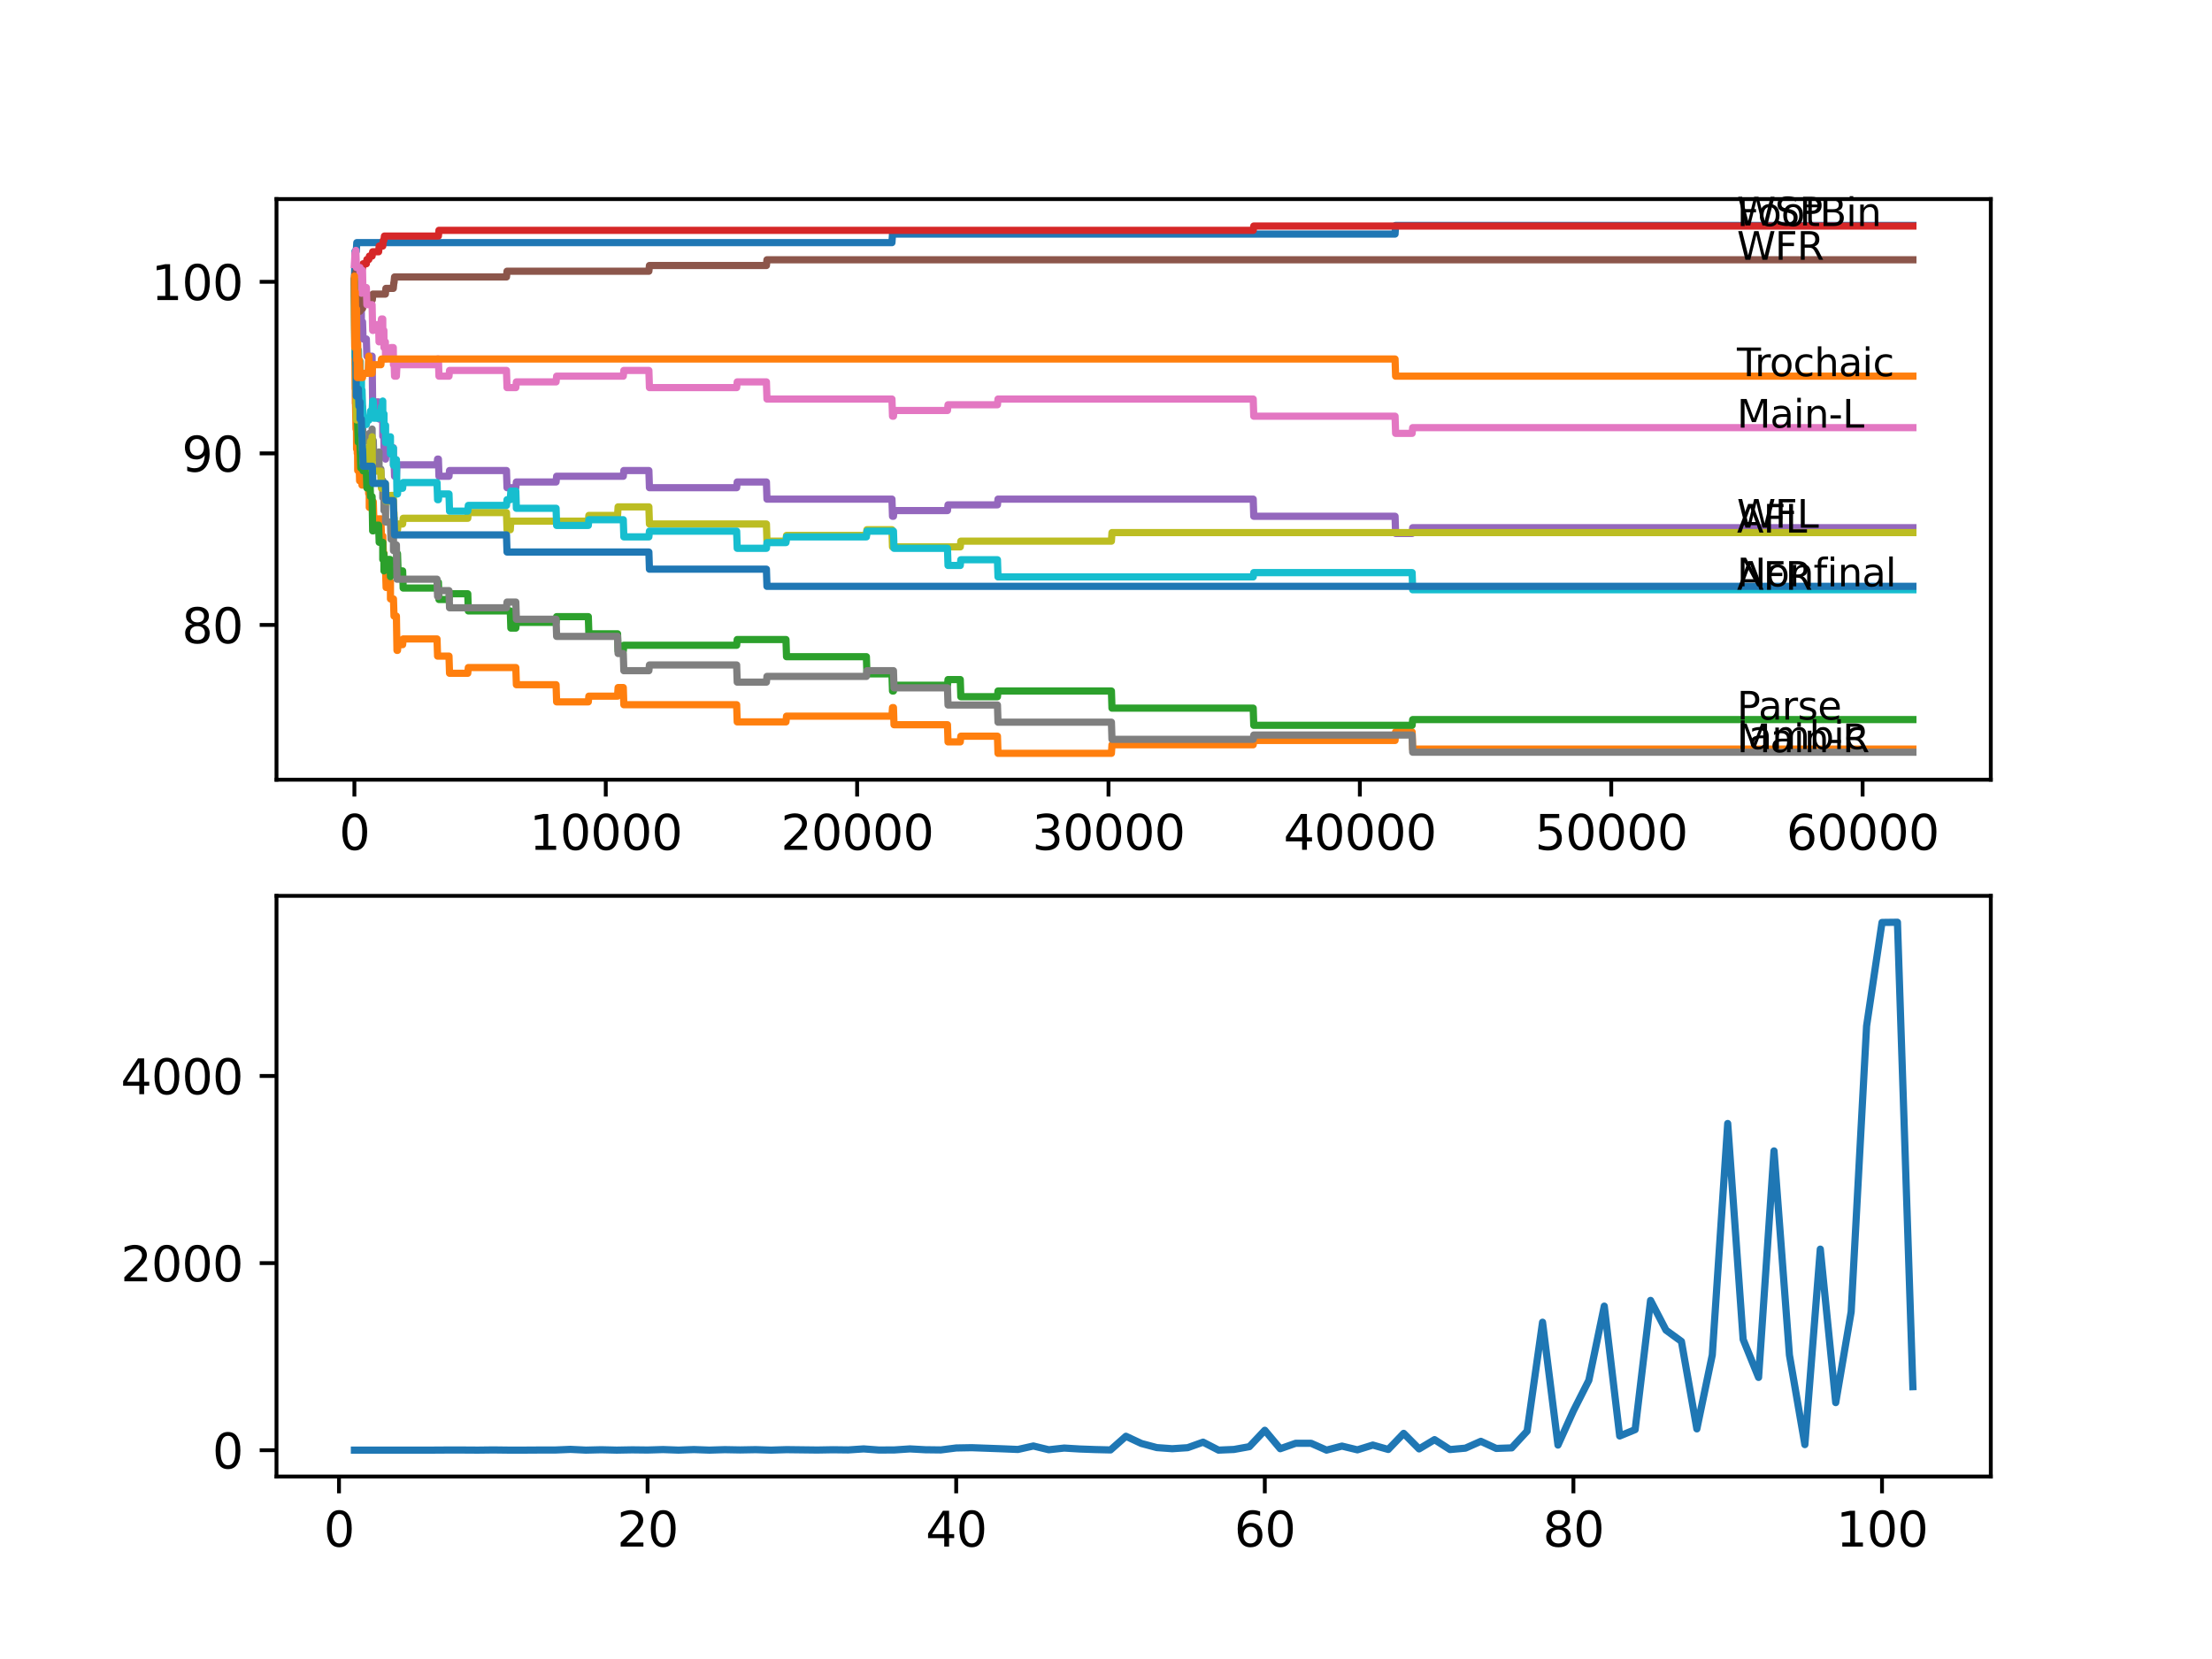 <?xml version="1.0" encoding="utf-8" standalone="no"?>
<!DOCTYPE svg PUBLIC "-//W3C//DTD SVG 1.1//EN"
  "http://www.w3.org/Graphics/SVG/1.1/DTD/svg11.dtd">
<svg xmlns:xlink="http://www.w3.org/1999/xlink" width="460.8pt" height="345.6pt" viewBox="0 0 460.8 345.6" xmlns="http://www.w3.org/2000/svg" version="1.1">
 <defs>
  <style type="text/css">*{stroke-linejoin: round; stroke-linecap: butt}</style>
 </defs>
 <g id="figure_1">
  <g id="patch_1">
   <path d="M 0 345.6 
L 460.8 345.6 
L 460.8 0 
L 0 0 
z
" style="fill: #ffffff"/>
  </g>
  <g id="axes_1">
   <g id="patch_2">
    <path d="M 57.6 162.432 
L 414.72 162.432 
L 414.72 41.472 
L 57.6 41.472 
z
" style="fill: #ffffff"/>
   </g>
   <g id="matplotlib.axis_1">
    <g id="xtick_1">
     <g id="line2d_1">
      <defs>
       <path id="md126dba560" d="M 0 0 
L 0 3.5 
" style="stroke: #000000; stroke-width: 0.8"/>
      </defs>
      <g>
       <use xlink:href="#md126dba560" x="73.827" y="162.432" style="stroke: #000000; stroke-width: 0.8"/>
      </g>
     </g>
     <g id="text_1">
      <!-- 0 -->
      <g transform="translate(70.646 177.03)scale(0.1 -0.1)">
       <defs>
        <path id="DejaVuSans-30" d="M 2034 4250 
Q 1547 4250 1301 3770 
Q 1056 3291 1056 2328 
Q 1056 1369 1301 889 
Q 1547 409 2034 409 
Q 2525 409 2770 889 
Q 3016 1369 3016 2328 
Q 3016 3291 2770 3770 
Q 2525 4250 2034 4250 
z
M 2034 4750 
Q 2819 4750 3233 4129 
Q 3647 3509 3647 2328 
Q 3647 1150 3233 529 
Q 2819 -91 2034 -91 
Q 1250 -91 836 529 
Q 422 1150 422 2328 
Q 422 3509 836 4129 
Q 1250 4750 2034 4750 
z
" transform="scale(0.016)"/>
       </defs>
       <use xlink:href="#DejaVuSans-30"/>
      </g>
     </g>
    </g>
    <g id="xtick_2">
     <g id="line2d_2">
      <g>
       <use xlink:href="#md126dba560" x="126.192" y="162.432" style="stroke: #000000; stroke-width: 0.8"/>
      </g>
     </g>
     <g id="text_2">
      <!-- 10000 -->
      <g transform="translate(110.286 177.03)scale(0.1 -0.1)">
       <defs>
        <path id="DejaVuSans-31" d="M 794 531 
L 1825 531 
L 1825 4091 
L 703 3866 
L 703 4441 
L 1819 4666 
L 2450 4666 
L 2450 531 
L 3481 531 
L 3481 0 
L 794 0 
L 794 531 
z
" transform="scale(0.016)"/>
       </defs>
       <use xlink:href="#DejaVuSans-31"/>
       <use xlink:href="#DejaVuSans-30" x="63.623"/>
       <use xlink:href="#DejaVuSans-30" x="127.246"/>
       <use xlink:href="#DejaVuSans-30" x="190.869"/>
       <use xlink:href="#DejaVuSans-30" x="254.492"/>
      </g>
     </g>
    </g>
    <g id="xtick_3">
     <g id="line2d_3">
      <g>
       <use xlink:href="#md126dba560" x="178.556" y="162.432" style="stroke: #000000; stroke-width: 0.8"/>
      </g>
     </g>
     <g id="text_3">
      <!-- 20000 -->
      <g transform="translate(162.65 177.03)scale(0.1 -0.1)">
       <defs>
        <path id="DejaVuSans-32" d="M 1228 531 
L 3431 531 
L 3431 0 
L 469 0 
L 469 531 
Q 828 903 1448 1529 
Q 2069 2156 2228 2338 
Q 2531 2678 2651 2914 
Q 2772 3150 2772 3378 
Q 2772 3750 2511 3984 
Q 2250 4219 1831 4219 
Q 1534 4219 1204 4116 
Q 875 4013 500 3803 
L 500 4441 
Q 881 4594 1212 4672 
Q 1544 4750 1819 4750 
Q 2544 4750 2975 4387 
Q 3406 4025 3406 3419 
Q 3406 3131 3298 2873 
Q 3191 2616 2906 2266 
Q 2828 2175 2409 1742 
Q 1991 1309 1228 531 
z
" transform="scale(0.016)"/>
       </defs>
       <use xlink:href="#DejaVuSans-32"/>
       <use xlink:href="#DejaVuSans-30" x="63.623"/>
       <use xlink:href="#DejaVuSans-30" x="127.246"/>
       <use xlink:href="#DejaVuSans-30" x="190.869"/>
       <use xlink:href="#DejaVuSans-30" x="254.492"/>
      </g>
     </g>
    </g>
    <g id="xtick_4">
     <g id="line2d_4">
      <g>
       <use xlink:href="#md126dba560" x="230.921" y="162.432" style="stroke: #000000; stroke-width: 0.8"/>
      </g>
     </g>
     <g id="text_4">
      <!-- 30000 -->
      <g transform="translate(215.015 177.03)scale(0.1 -0.1)">
       <defs>
        <path id="DejaVuSans-33" d="M 2597 2516 
Q 3050 2419 3304 2112 
Q 3559 1806 3559 1356 
Q 3559 666 3084 287 
Q 2609 -91 1734 -91 
Q 1441 -91 1130 -33 
Q 819 25 488 141 
L 488 750 
Q 750 597 1062 519 
Q 1375 441 1716 441 
Q 2309 441 2620 675 
Q 2931 909 2931 1356 
Q 2931 1769 2642 2001 
Q 2353 2234 1838 2234 
L 1294 2234 
L 1294 2753 
L 1863 2753 
Q 2328 2753 2575 2939 
Q 2822 3125 2822 3475 
Q 2822 3834 2567 4026 
Q 2313 4219 1838 4219 
Q 1578 4219 1281 4162 
Q 984 4106 628 3988 
L 628 4550 
Q 988 4650 1302 4700 
Q 1616 4750 1894 4750 
Q 2613 4750 3031 4423 
Q 3450 4097 3450 3541 
Q 3450 3153 3228 2886 
Q 3006 2619 2597 2516 
z
" transform="scale(0.016)"/>
       </defs>
       <use xlink:href="#DejaVuSans-33"/>
       <use xlink:href="#DejaVuSans-30" x="63.623"/>
       <use xlink:href="#DejaVuSans-30" x="127.246"/>
       <use xlink:href="#DejaVuSans-30" x="190.869"/>
       <use xlink:href="#DejaVuSans-30" x="254.492"/>
      </g>
     </g>
    </g>
    <g id="xtick_5">
     <g id="line2d_5">
      <g>
       <use xlink:href="#md126dba560" x="283.285" y="162.432" style="stroke: #000000; stroke-width: 0.8"/>
      </g>
     </g>
     <g id="text_5">
      <!-- 40000 -->
      <g transform="translate(267.379 177.03)scale(0.1 -0.1)">
       <defs>
        <path id="DejaVuSans-34" d="M 2419 4116 
L 825 1625 
L 2419 1625 
L 2419 4116 
z
M 2253 4666 
L 3047 4666 
L 3047 1625 
L 3713 1625 
L 3713 1100 
L 3047 1100 
L 3047 0 
L 2419 0 
L 2419 1100 
L 313 1100 
L 313 1709 
L 2253 4666 
z
" transform="scale(0.016)"/>
       </defs>
       <use xlink:href="#DejaVuSans-34"/>
       <use xlink:href="#DejaVuSans-30" x="63.623"/>
       <use xlink:href="#DejaVuSans-30" x="127.246"/>
       <use xlink:href="#DejaVuSans-30" x="190.869"/>
       <use xlink:href="#DejaVuSans-30" x="254.492"/>
      </g>
     </g>
    </g>
    <g id="xtick_6">
     <g id="line2d_6">
      <g>
       <use xlink:href="#md126dba560" x="335.65" y="162.432" style="stroke: #000000; stroke-width: 0.8"/>
      </g>
     </g>
     <g id="text_6">
      <!-- 50000 -->
      <g transform="translate(319.744 177.03)scale(0.1 -0.1)">
       <defs>
        <path id="DejaVuSans-35" d="M 691 4666 
L 3169 4666 
L 3169 4134 
L 1269 4134 
L 1269 2991 
Q 1406 3038 1543 3061 
Q 1681 3084 1819 3084 
Q 2600 3084 3056 2656 
Q 3513 2228 3513 1497 
Q 3513 744 3044 326 
Q 2575 -91 1722 -91 
Q 1428 -91 1123 -41 
Q 819 9 494 109 
L 494 744 
Q 775 591 1075 516 
Q 1375 441 1709 441 
Q 2250 441 2565 725 
Q 2881 1009 2881 1497 
Q 2881 1984 2565 2268 
Q 2250 2553 1709 2553 
Q 1456 2553 1204 2497 
Q 953 2441 691 2322 
L 691 4666 
z
" transform="scale(0.016)"/>
       </defs>
       <use xlink:href="#DejaVuSans-35"/>
       <use xlink:href="#DejaVuSans-30" x="63.623"/>
       <use xlink:href="#DejaVuSans-30" x="127.246"/>
       <use xlink:href="#DejaVuSans-30" x="190.869"/>
       <use xlink:href="#DejaVuSans-30" x="254.492"/>
      </g>
     </g>
    </g>
    <g id="xtick_7">
     <g id="line2d_7">
      <g>
       <use xlink:href="#md126dba560" x="388.014" y="162.432" style="stroke: #000000; stroke-width: 0.8"/>
      </g>
     </g>
     <g id="text_7">
      <!-- 60000 -->
      <g transform="translate(372.108 177.03)scale(0.1 -0.1)">
       <defs>
        <path id="DejaVuSans-36" d="M 2113 2584 
Q 1688 2584 1439 2293 
Q 1191 2003 1191 1497 
Q 1191 994 1439 701 
Q 1688 409 2113 409 
Q 2538 409 2786 701 
Q 3034 994 3034 1497 
Q 3034 2003 2786 2293 
Q 2538 2584 2113 2584 
z
M 3366 4563 
L 3366 3988 
Q 3128 4100 2886 4159 
Q 2644 4219 2406 4219 
Q 1781 4219 1451 3797 
Q 1122 3375 1075 2522 
Q 1259 2794 1537 2939 
Q 1816 3084 2150 3084 
Q 2853 3084 3261 2657 
Q 3669 2231 3669 1497 
Q 3669 778 3244 343 
Q 2819 -91 2113 -91 
Q 1303 -91 875 529 
Q 447 1150 447 2328 
Q 447 3434 972 4092 
Q 1497 4750 2381 4750 
Q 2619 4750 2861 4703 
Q 3103 4656 3366 4563 
z
" transform="scale(0.016)"/>
       </defs>
       <use xlink:href="#DejaVuSans-36"/>
       <use xlink:href="#DejaVuSans-30" x="63.623"/>
       <use xlink:href="#DejaVuSans-30" x="127.246"/>
       <use xlink:href="#DejaVuSans-30" x="190.869"/>
       <use xlink:href="#DejaVuSans-30" x="254.492"/>
      </g>
     </g>
    </g>
   </g>
   <g id="matplotlib.axis_2">
    <g id="ytick_1">
     <g id="line2d_8">
      <defs>
       <path id="m9c54721900" d="M 0 0 
L -3.5 0 
" style="stroke: #000000; stroke-width: 0.8"/>
      </defs>
      <g>
       <use xlink:href="#m9c54721900" x="57.6" y="130.188" style="stroke: #000000; stroke-width: 0.8"/>
      </g>
     </g>
     <g id="text_8">
      <!-- 80 -->
      <g transform="translate(37.875 133.987)scale(0.1 -0.1)">
       <defs>
        <path id="DejaVuSans-38" d="M 2034 2216 
Q 1584 2216 1326 1975 
Q 1069 1734 1069 1313 
Q 1069 891 1326 650 
Q 1584 409 2034 409 
Q 2484 409 2743 651 
Q 3003 894 3003 1313 
Q 3003 1734 2745 1975 
Q 2488 2216 2034 2216 
z
M 1403 2484 
Q 997 2584 770 2862 
Q 544 3141 544 3541 
Q 544 4100 942 4425 
Q 1341 4750 2034 4750 
Q 2731 4750 3128 4425 
Q 3525 4100 3525 3541 
Q 3525 3141 3298 2862 
Q 3072 2584 2669 2484 
Q 3125 2378 3379 2068 
Q 3634 1759 3634 1313 
Q 3634 634 3220 271 
Q 2806 -91 2034 -91 
Q 1263 -91 848 271 
Q 434 634 434 1313 
Q 434 1759 690 2068 
Q 947 2378 1403 2484 
z
M 1172 3481 
Q 1172 3119 1398 2916 
Q 1625 2713 2034 2713 
Q 2441 2713 2670 2916 
Q 2900 3119 2900 3481 
Q 2900 3844 2670 4047 
Q 2441 4250 2034 4250 
Q 1625 4250 1398 4047 
Q 1172 3844 1172 3481 
z
" transform="scale(0.016)"/>
       </defs>
       <use xlink:href="#DejaVuSans-38"/>
       <use xlink:href="#DejaVuSans-30" x="63.623"/>
      </g>
     </g>
    </g>
    <g id="ytick_2">
     <g id="line2d_9">
      <g>
       <use xlink:href="#m9c54721900" x="57.6" y="94.446" style="stroke: #000000; stroke-width: 0.8"/>
      </g>
     </g>
     <g id="text_9">
      <!-- 90 -->
      <g transform="translate(37.875 98.246)scale(0.1 -0.1)">
       <defs>
        <path id="DejaVuSans-39" d="M 703 97 
L 703 672 
Q 941 559 1184 500 
Q 1428 441 1663 441 
Q 2288 441 2617 861 
Q 2947 1281 2994 2138 
Q 2813 1869 2534 1725 
Q 2256 1581 1919 1581 
Q 1219 1581 811 2004 
Q 403 2428 403 3163 
Q 403 3881 828 4315 
Q 1253 4750 1959 4750 
Q 2769 4750 3195 4129 
Q 3622 3509 3622 2328 
Q 3622 1225 3098 567 
Q 2575 -91 1691 -91 
Q 1453 -91 1209 -44 
Q 966 3 703 97 
z
M 1959 2075 
Q 2384 2075 2632 2365 
Q 2881 2656 2881 3163 
Q 2881 3666 2632 3958 
Q 2384 4250 1959 4250 
Q 1534 4250 1286 3958 
Q 1038 3666 1038 3163 
Q 1038 2656 1286 2365 
Q 1534 2075 1959 2075 
z
" transform="scale(0.016)"/>
       </defs>
       <use xlink:href="#DejaVuSans-39"/>
       <use xlink:href="#DejaVuSans-30" x="63.623"/>
      </g>
     </g>
    </g>
    <g id="ytick_3">
     <g id="line2d_10">
      <g>
       <use xlink:href="#m9c54721900" x="57.6" y="58.705" style="stroke: #000000; stroke-width: 0.8"/>
      </g>
     </g>
     <g id="text_10">
      <!-- 100 -->
      <g transform="translate(31.512 62.504)scale(0.1 -0.1)">
       <use xlink:href="#DejaVuSans-31"/>
       <use xlink:href="#DejaVuSans-30" x="63.623"/>
       <use xlink:href="#DejaVuSans-30" x="127.246"/>
      </g>
     </g>
    </g>
   </g>
   <g id="line2d_11">
    <path d="M 73.833 58.705 
L 73.969 52.331 
L 74.215 52.331 
L 74.33 50.544 
L 185.809 50.544 
L 185.924 48.757 
L 290.616 48.757 
L 290.732 46.97 
L 398.487 46.97 
L 398.487 46.97 
" clip-path="url(#p09873b3436)" style="fill: none; stroke: #1f77b4; stroke-width: 1.5; stroke-linecap: square"/>
   </g>
   <g id="line2d_12">
    <path d="M 73.833 58.705 
L 73.838 58.705 
L 73.979 81.043 
L 74.016 80.448 
L 74.021 84.022 
L 74.047 83.426 
L 74.163 89.383 
L 74.21 89.383 
L 74.246 86.405 
L 74.283 93.553 
L 74.299 93.553 
L 74.32 93.553 
L 74.419 90.872 
L 74.424 94.446 
L 74.493 94.446 
L 74.519 98.02 
L 74.602 96.591 
L 74.801 96.591 
L 74.911 100.165 
L 75.027 99.271 
L 75.032 99.271 
L 75.147 97.484 
L 75.294 97.484 
L 75.409 101.058 
L 75.535 101.058 
L 75.65 99.271 
L 76.692 99.271 
L 76.807 102.846 
L 76.838 102.846 
L 76.922 102.131 
L 76.927 105.705 
L 77.064 105.705 
L 77.179 104.513 
L 77.76 104.513 
L 77.875 108.088 
L 79.347 108.088 
L 79.462 111.662 
L 79.739 111.662 
L 79.855 115.236 
L 79.991 115.236 
L 80.106 118.81 
L 80.321 118.81 
L 80.436 122.384 
L 81.263 122.384 
L 81.337 121.193 
L 81.342 124.767 
L 81.363 124.767 
L 81.965 124.767 
L 82.08 128.341 
L 82.578 128.341 
L 82.698 135.489 
L 82.808 135.489 
L 82.923 134.298 
L 83.876 134.298 
L 83.991 133.106 
L 91.04 133.106 
L 91.155 136.68 
L 93.532 136.68 
L 93.647 140.255 
L 97.444 140.255 
L 97.559 139.063 
L 107.456 139.063 
L 107.571 142.637 
L 115.84 142.637 
L 115.955 146.211 
L 122.558 146.211 
L 122.673 145.02 
L 128.648 145.02 
L 128.763 143.233 
L 129.842 143.233 
L 129.957 146.807 
L 153.458 146.807 
L 153.573 150.381 
L 163.732 150.381 
L 163.847 149.19 
L 185.809 149.19 
L 185.924 147.403 
L 186.123 147.403 
L 186.238 150.977 
L 197.376 150.977 
L 197.491 154.551 
L 200.042 154.551 
L 200.157 153.36 
L 207.786 153.36 
L 207.902 156.934 
L 231.528 156.934 
L 231.644 155.147 
L 261.067 155.147 
L 261.182 154.253 
L 290.616 154.253 
L 290.732 152.466 
L 294.172 152.466 
L 294.287 156.04 
L 398.487 156.04 
L 398.487 156.04 
" clip-path="url(#p09873b3436)" style="fill: none; stroke: #ff7f0e; stroke-width: 1.5; stroke-linecap: square"/>
   </g>
   <g id="line2d_13">
    <path d="M 73.833 58.705 
L 73.838 58.705 
L 73.848 57.99 
L 73.854 61.564 
L 73.922 59.956 
L 74.047 74.253 
L 74.084 72.466 
L 74.089 76.04 
L 74.157 74.253 
L 74.163 74.253 
L 74.21 70.678 
L 74.267 74.253 
L 74.388 81.401 
L 74.393 81.401 
L 74.513 88.549 
L 74.519 88.549 
L 74.634 92.123 
L 74.66 92.123 
L 74.775 90.336 
L 74.911 90.336 
L 75.027 93.91 
L 75.032 93.91 
L 75.147 97.484 
L 75.294 97.484 
L 75.409 96.293 
L 75.414 96.293 
L 75.519 94.506 
L 75.634 98.08 
L 76.315 98.08 
L 76.43 101.654 
L 76.922 101.654 
L 77.037 99.867 
L 77.064 99.867 
L 77.179 103.441 
L 77.514 103.441 
L 77.634 110.589 
L 77.76 110.589 
L 77.875 109.398 
L 78.875 109.398 
L 78.991 112.972 
L 79.734 112.972 
L 79.739 116.546 
L 79.844 115.355 
L 79.97 115.355 
L 79.991 118.929 
L 80.08 117.738 
L 80.321 117.738 
L 80.436 116.546 
L 81.263 116.546 
L 81.337 120.12 
L 81.373 118.929 
L 81.965 118.929 
L 82.08 117.738 
L 82.578 117.738 
L 82.698 115.355 
L 82.808 115.355 
L 82.923 118.929 
L 83.876 118.929 
L 83.991 122.503 
L 91.04 122.503 
L 91.155 121.312 
L 91.328 121.312 
L 91.443 124.886 
L 93.532 124.886 
L 93.647 123.695 
L 97.444 123.695 
L 97.559 127.269 
L 106.304 127.269 
L 106.419 130.843 
L 107.456 130.843 
L 107.571 129.651 
L 115.84 129.651 
L 115.955 128.46 
L 122.558 128.46 
L 122.673 132.034 
L 128.648 132.034 
L 128.763 135.608 
L 129.842 135.608 
L 129.957 134.417 
L 153.458 134.417 
L 153.573 133.226 
L 163.732 133.226 
L 163.847 136.8 
L 180.483 136.8 
L 180.599 140.374 
L 185.809 140.374 
L 185.924 143.948 
L 186.123 143.948 
L 186.238 142.756 
L 197.376 142.756 
L 197.491 141.565 
L 200.042 141.565 
L 200.157 145.139 
L 207.786 145.139 
L 207.902 143.948 
L 231.528 143.948 
L 231.644 147.522 
L 261.067 147.522 
L 261.182 151.096 
L 294.172 151.096 
L 294.287 149.905 
L 398.487 149.905 
L 398.487 149.905 
" clip-path="url(#p09873b3436)" style="fill: none; stroke: #2ca02c; stroke-width: 1.5; stroke-linecap: square"/>
   </g>
   <g id="line2d_14">
    <path d="M 73.833 58.705 
L 73.953 65.615 
L 73.979 65.615 
L 74.105 63.53 
L 74.126 63.53 
L 74.241 62.637 
L 74.267 62.637 
L 74.393 58.765 
L 74.403 58.765 
L 74.524 57.454 
L 74.534 57.454 
L 74.65 56.739 
L 74.911 56.739 
L 75.027 55.846 
L 75.519 55.846 
L 75.634 54.952 
L 76.315 54.952 
L 76.43 54.059 
L 76.838 54.059 
L 76.954 53.344 
L 77.514 53.344 
L 77.629 52.45 
L 78.875 52.45 
L 78.991 51.259 
L 79.734 51.259 
L 79.849 50.068 
L 79.97 50.068 
L 80.085 49.174 
L 91.328 49.174 
L 91.443 47.983 
L 261.067 47.983 
L 261.182 47.089 
L 398.487 47.089 
L 398.487 47.089 
" clip-path="url(#p09873b3436)" style="fill: none; stroke: #d62728; stroke-width: 1.5; stroke-linecap: square"/>
   </g>
   <g id="line2d_15">
    <path d="M 73.833 58.705 
L 73.88 58.705 
L 73.995 57.514 
L 74.131 57.514 
L 74.246 61.088 
L 74.99 61.088 
L 75.105 64.662 
L 75.268 64.662 
L 75.294 68.236 
L 75.377 67.045 
L 75.519 67.045 
L 75.634 70.619 
L 76.315 70.619 
L 76.43 74.193 
L 77.514 74.193 
L 77.64 84.915 
L 77.76 84.915 
L 77.875 83.724 
L 78.875 83.724 
L 78.991 87.298 
L 79.734 87.298 
L 79.739 90.872 
L 79.844 89.681 
L 79.97 89.681 
L 79.991 93.255 
L 80.08 92.064 
L 80.279 92.064 
L 80.321 95.638 
L 80.389 94.446 
L 81.337 94.446 
L 81.452 93.255 
L 81.928 93.255 
L 81.965 96.829 
L 82.038 95.638 
L 82.08 95.638 
L 82.195 99.212 
L 82.578 99.212 
L 82.698 96.829 
L 91.04 96.829 
L 91.155 95.638 
L 91.328 95.638 
L 91.443 99.212 
L 93.532 99.212 
L 93.647 98.02 
L 105.508 98.02 
L 105.623 101.595 
L 107.456 101.595 
L 107.571 100.403 
L 115.84 100.403 
L 115.955 99.212 
L 129.842 99.212 
L 129.957 98.02 
L 135.172 98.02 
L 135.288 101.595 
L 153.458 101.595 
L 153.573 100.403 
L 159.658 100.403 
L 159.773 103.977 
L 185.809 103.977 
L 185.924 107.551 
L 186.123 107.551 
L 186.238 106.36 
L 197.376 106.36 
L 197.491 105.169 
L 207.786 105.169 
L 207.902 103.977 
L 261.067 103.977 
L 261.182 107.551 
L 290.616 107.551 
L 290.732 111.126 
L 294.172 111.126 
L 294.287 109.934 
L 398.487 109.934 
L 398.487 109.934 
" clip-path="url(#p09873b3436)" style="fill: none; stroke: #9467bd; stroke-width: 1.5; stroke-linecap: square"/>
   </g>
   <g id="line2d_16">
    <path d="M 73.833 58.705 
L 73.838 58.705 
L 73.958 57.097 
L 73.979 57.097 
L 74.047 64.245 
L 74.095 60.671 
L 74.131 60.671 
L 74.262 55.905 
L 74.32 55.905 
L 74.44 63.054 
L 74.66 63.054 
L 74.775 61.267 
L 74.911 61.267 
L 74.99 64.841 
L 75.021 63.649 
L 75.268 63.649 
L 75.383 62.458 
L 75.414 62.458 
L 75.519 60.671 
L 75.535 64.245 
L 75.629 62.458 
L 77.561 62.458 
L 77.676 61.267 
L 80.279 61.267 
L 80.394 60.075 
L 81.928 60.075 
L 82.043 58.884 
L 82.08 58.884 
L 82.195 57.693 
L 105.508 57.693 
L 105.623 56.501 
L 135.172 56.501 
L 135.288 55.31 
L 159.658 55.31 
L 159.773 54.118 
L 398.487 54.118 
L 398.487 54.118 
" clip-path="url(#p09873b3436)" style="fill: none; stroke: #8c564b; stroke-width: 1.5; stroke-linecap: square"/>
   </g>
   <g id="line2d_17">
    <path d="M 73.833 55.131 
L 73.953 52.748 
L 74.037 52.748 
L 74.131 52.153 
L 74.246 55.727 
L 74.99 55.727 
L 75.032 59.301 
L 75.1 57.514 
L 75.268 57.514 
L 75.294 61.088 
L 75.377 59.897 
L 75.482 59.897 
L 75.519 56.322 
L 75.592 59.897 
L 76.315 59.897 
L 76.43 63.471 
L 77.514 63.471 
L 77.629 68.832 
L 77.76 68.832 
L 77.875 67.64 
L 78.875 67.64 
L 78.959 71.215 
L 78.985 67.64 
L 79.347 67.64 
L 79.462 66.449 
L 79.734 66.449 
L 79.739 70.023 
L 79.844 68.832 
L 79.97 68.832 
L 79.991 72.406 
L 80.08 71.215 
L 80.279 71.215 
L 80.321 74.789 
L 80.389 73.597 
L 81.337 73.597 
L 81.452 72.406 
L 81.928 72.406 
L 81.965 75.98 
L 82.038 74.789 
L 82.08 74.789 
L 82.195 78.363 
L 82.578 78.363 
L 82.698 75.98 
L 91.04 75.98 
L 91.155 74.789 
L 91.328 74.789 
L 91.443 78.363 
L 93.532 78.363 
L 93.647 77.171 
L 105.508 77.171 
L 105.623 80.746 
L 107.456 80.746 
L 107.571 79.554 
L 115.84 79.554 
L 115.955 78.363 
L 129.842 78.363 
L 129.957 77.171 
L 135.172 77.171 
L 135.288 80.746 
L 153.458 80.746 
L 153.573 79.554 
L 159.658 79.554 
L 159.773 83.128 
L 185.809 83.128 
L 185.924 86.702 
L 186.123 86.702 
L 186.238 85.511 
L 197.376 85.511 
L 197.491 84.32 
L 207.786 84.32 
L 207.902 83.128 
L 261.067 83.128 
L 261.182 86.702 
L 290.616 86.702 
L 290.732 90.277 
L 294.172 90.277 
L 294.287 89.085 
L 398.487 89.085 
L 398.487 89.085 
" clip-path="url(#p09873b3436)" style="fill: none; stroke: #e377c2; stroke-width: 1.5; stroke-linecap: square"/>
   </g>
   <g id="line2d_18">
    <path d="M 73.833 62.279 
L 73.922 70.381 
L 73.953 69.487 
L 73.979 69.487 
L 73.985 68.891 
L 73.99 72.466 
L 74.037 71.572 
L 74.126 75.146 
L 74.147 73.061 
L 74.163 73.061 
L 74.278 80.209 
L 74.398 78.422 
L 74.403 78.422 
L 74.524 77.112 
L 74.534 77.112 
L 74.65 76.397 
L 74.66 76.397 
L 74.775 79.971 
L 74.99 79.971 
L 75.032 78.78 
L 75.037 82.354 
L 75.089 82.354 
L 75.268 82.354 
L 75.294 81.163 
L 75.299 84.737 
L 75.367 84.737 
L 75.482 84.737 
L 75.603 91.885 
L 76.315 91.885 
L 76.43 90.991 
L 76.838 90.991 
L 76.954 90.277 
L 77.514 90.277 
L 77.519 89.383 
L 77.524 92.957 
L 77.613 91.766 
L 77.76 91.766 
L 77.875 95.34 
L 78.875 95.34 
L 78.959 94.149 
L 78.964 97.723 
L 78.975 97.723 
L 79.347 97.723 
L 79.462 101.297 
L 79.734 101.297 
L 79.739 100.105 
L 79.745 103.679 
L 79.834 103.679 
L 79.97 103.679 
L 79.991 102.786 
L 79.996 106.36 
L 80.064 106.36 
L 80.279 106.36 
L 80.321 105.169 
L 80.326 108.743 
L 80.378 108.743 
L 81.337 108.743 
L 81.452 112.317 
L 81.928 112.317 
L 81.965 111.126 
L 81.97 114.7 
L 82.028 114.7 
L 82.08 114.7 
L 82.195 113.508 
L 82.578 113.508 
L 82.698 120.657 
L 91.04 120.657 
L 91.155 124.231 
L 91.328 124.231 
L 91.443 123.039 
L 93.532 123.039 
L 93.647 126.613 
L 105.508 126.613 
L 105.623 125.422 
L 107.456 125.422 
L 107.571 128.996 
L 115.84 128.996 
L 115.955 132.57 
L 128.648 132.57 
L 128.763 136.144 
L 129.842 136.144 
L 129.957 139.718 
L 135.172 139.718 
L 135.288 138.527 
L 153.458 138.527 
L 153.573 142.101 
L 159.658 142.101 
L 159.773 140.91 
L 180.483 140.91 
L 180.599 139.718 
L 186.123 139.718 
L 186.238 143.293 
L 197.376 143.293 
L 197.491 146.867 
L 207.786 146.867 
L 207.902 150.441 
L 231.528 150.441 
L 231.644 154.015 
L 261.067 154.015 
L 261.182 153.121 
L 294.172 153.121 
L 294.287 156.696 
L 398.487 156.696 
L 398.487 156.696 
" clip-path="url(#p09873b3436)" style="fill: none; stroke: #7f7f7f; stroke-width: 1.5; stroke-linecap: square"/>
   </g>
   <g id="line2d_19">
    <path d="M 73.833 58.705 
L 73.922 72.287 
L 73.958 71.393 
L 73.979 71.393 
L 74.047 69.308 
L 74.053 72.883 
L 74.074 72.883 
L 74.084 72.883 
L 74.089 71.691 
L 74.136 77.946 
L 74.163 77.946 
L 74.267 87.477 
L 74.283 85.392 
L 74.304 85.392 
L 74.435 81.818 
L 74.519 81.818 
L 74.639 80.388 
L 74.66 80.388 
L 74.775 83.962 
L 74.911 83.962 
L 74.99 83.069 
L 74.995 86.643 
L 75.006 86.643 
L 75.268 86.643 
L 75.383 90.217 
L 75.414 90.217 
L 75.519 93.791 
L 75.524 92.898 
L 75.535 92.898 
L 75.65 96.472 
L 76.315 96.472 
L 76.43 95.578 
L 76.838 95.578 
L 76.964 93.076 
L 77.064 93.076 
L 77.179 91.885 
L 77.514 91.885 
L 77.519 90.991 
L 77.566 98.14 
L 77.587 98.14 
L 79.347 98.14 
L 79.462 101.714 
L 79.97 101.714 
L 80.085 100.82 
L 80.279 100.82 
L 80.394 104.394 
L 81.263 104.394 
L 81.378 103.203 
L 81.928 103.203 
L 82.043 106.777 
L 82.08 106.777 
L 82.195 110.351 
L 82.808 110.351 
L 82.923 109.16 
L 83.876 109.16 
L 83.991 107.968 
L 97.444 107.968 
L 97.559 106.777 
L 105.508 106.777 
L 105.623 110.351 
L 106.304 110.351 
L 106.419 108.564 
L 122.558 108.564 
L 122.673 107.373 
L 128.648 107.373 
L 128.763 105.586 
L 135.172 105.586 
L 135.288 109.16 
L 159.658 109.16 
L 159.773 112.734 
L 163.732 112.734 
L 163.847 111.543 
L 180.483 111.543 
L 180.599 110.351 
L 185.809 110.351 
L 185.924 113.925 
L 200.042 113.925 
L 200.157 112.734 
L 231.528 112.734 
L 231.644 110.947 
L 398.487 110.947 
L 398.487 110.947 
" clip-path="url(#p09873b3436)" style="fill: none; stroke: #bcbd22; stroke-width: 1.5; stroke-linecap: square"/>
   </g>
   <g id="line2d_20">
    <path d="M 73.833 58.705 
L 73.922 72.287 
L 73.958 71.393 
L 73.979 71.393 
L 73.985 70.798 
L 73.99 74.372 
L 74.074 72.883 
L 74.084 72.883 
L 74.163 69.606 
L 74.168 73.18 
L 74.178 73.18 
L 74.267 79.137 
L 74.294 77.052 
L 74.304 77.052 
L 74.43 74.372 
L 74.519 74.372 
L 74.639 72.942 
L 74.66 72.942 
L 74.775 76.516 
L 74.99 76.516 
L 75.032 75.325 
L 75.037 78.899 
L 75.089 78.899 
L 75.268 78.899 
L 75.294 77.708 
L 75.299 81.282 
L 75.367 81.282 
L 75.414 81.282 
L 75.529 84.856 
L 75.535 84.856 
L 75.65 88.43 
L 76.315 88.43 
L 76.43 87.536 
L 76.838 87.536 
L 76.954 86.822 
L 77.064 86.822 
L 77.179 85.63 
L 77.514 85.63 
L 77.634 83.545 
L 77.76 83.545 
L 77.875 87.119 
L 78.875 87.119 
L 78.991 85.928 
L 79.347 85.928 
L 79.462 84.737 
L 79.734 84.737 
L 79.739 83.545 
L 79.745 87.119 
L 79.834 87.119 
L 79.97 87.119 
L 79.991 86.226 
L 79.996 89.8 
L 80.064 89.8 
L 80.279 89.8 
L 80.321 88.609 
L 80.326 92.183 
L 80.378 92.183 
L 81.263 92.183 
L 81.337 90.991 
L 81.342 94.565 
L 81.363 94.565 
L 81.928 94.565 
L 81.965 93.374 
L 81.97 96.948 
L 82.028 96.948 
L 82.08 96.948 
L 82.195 95.757 
L 82.578 95.757 
L 82.698 102.905 
L 82.808 102.905 
L 82.923 101.714 
L 83.876 101.714 
L 83.991 100.522 
L 91.04 100.522 
L 91.155 104.096 
L 91.328 104.096 
L 91.443 102.905 
L 93.532 102.905 
L 93.647 106.479 
L 97.444 106.479 
L 97.559 105.288 
L 105.508 105.288 
L 105.623 104.096 
L 106.304 104.096 
L 106.419 102.309 
L 107.456 102.309 
L 107.571 105.884 
L 115.84 105.884 
L 115.955 109.458 
L 122.558 109.458 
L 122.673 108.266 
L 129.842 108.266 
L 129.957 111.84 
L 135.172 111.84 
L 135.288 110.649 
L 153.458 110.649 
L 153.573 114.223 
L 159.658 114.223 
L 159.773 113.032 
L 163.732 113.032 
L 163.847 111.84 
L 180.483 111.84 
L 180.599 110.649 
L 186.123 110.649 
L 186.238 114.223 
L 197.376 114.223 
L 197.491 117.797 
L 200.042 117.797 
L 200.157 116.606 
L 207.786 116.606 
L 207.902 120.18 
L 261.067 120.18 
L 261.182 119.286 
L 294.172 119.286 
L 294.287 122.861 
L 398.487 122.861 
L 398.487 122.861 
" clip-path="url(#p09873b3436)" style="fill: none; stroke: #17becf; stroke-width: 1.5; stroke-linecap: square"/>
   </g>
   <g id="line2d_21">
    <path d="M 73.833 58.705 
L 73.838 58.705 
L 73.958 65.853 
L 73.979 65.853 
L 74.047 64.662 
L 74.053 68.236 
L 74.068 68.236 
L 74.089 68.236 
L 74.22 82.533 
L 74.32 82.533 
L 74.435 81.043 
L 74.66 81.043 
L 74.775 84.618 
L 74.911 84.618 
L 74.99 83.724 
L 74.995 87.298 
L 75.006 87.298 
L 75.268 87.298 
L 75.383 90.872 
L 75.414 90.872 
L 75.519 94.446 
L 75.524 93.553 
L 75.535 93.553 
L 75.65 97.127 
L 77.561 97.127 
L 77.676 100.701 
L 80.279 100.701 
L 80.394 104.275 
L 81.928 104.275 
L 82.043 107.849 
L 82.08 107.849 
L 82.195 111.423 
L 105.508 111.423 
L 105.623 114.998 
L 135.172 114.998 
L 135.288 118.572 
L 159.658 118.572 
L 159.773 122.146 
L 398.487 122.146 
L 398.487 122.146 
" clip-path="url(#p09873b3436)" style="fill: none; stroke: #1f77b4; stroke-width: 1.5; stroke-linecap: square"/>
   </g>
   <g id="line2d_22">
    <path d="M 73.833 58.705 
L 73.838 57.514 
L 73.89 68.832 
L 73.896 68.832 
L 73.901 68.832 
L 73.906 72.406 
L 73.937 60.79 
L 73.995 60.79 
L 74.011 60.79 
L 74.131 67.938 
L 74.246 67.938 
L 74.278 64.364 
L 74.325 75.087 
L 74.346 75.087 
L 74.403 75.087 
L 74.419 78.661 
L 74.498 71.512 
L 74.508 71.512 
L 74.519 71.512 
L 74.639 78.661 
L 74.801 78.661 
L 74.911 75.087 
L 75.027 78.661 
L 75.519 78.661 
L 75.634 77.767 
L 76.692 77.767 
L 76.807 74.193 
L 76.838 74.193 
L 76.954 77.767 
L 77.519 77.767 
L 77.634 75.98 
L 79.347 75.98 
L 79.462 74.789 
L 290.616 74.789 
L 290.732 78.363 
L 398.487 78.363 
L 398.487 78.363 
" clip-path="url(#p09873b3436)" style="fill: none; stroke: #ff7f0e; stroke-width: 1.5; stroke-linecap: square"/>
   </g>
   <g id="patch_3">
    <path d="M 57.6 162.432 
L 57.6 41.472 
" style="fill: none; stroke: #000000; stroke-width: 0.8; stroke-linejoin: miter; stroke-linecap: square"/>
   </g>
   <g id="patch_4">
    <path d="M 414.72 162.432 
L 414.72 41.472 
" style="fill: none; stroke: #000000; stroke-width: 0.8; stroke-linejoin: miter; stroke-linecap: square"/>
   </g>
   <g id="patch_5">
    <path d="M 57.6 162.432 
L 414.72 162.432 
" style="fill: none; stroke: #000000; stroke-width: 0.8; stroke-linejoin: miter; stroke-linecap: square"/>
   </g>
   <g id="patch_6">
    <path d="M 57.6 41.472 
L 414.72 41.472 
" style="fill: none; stroke: #000000; stroke-width: 0.8; stroke-linejoin: miter; stroke-linecap: square"/>
   </g>
   <g id="text_11">
    <!-- WSP -->
    <g transform="translate(361.832 46.97)scale(0.08 -0.08)">
     <defs>
      <path id="DejaVuSans-57" d="M 213 4666 
L 850 4666 
L 1831 722 
L 2809 4666 
L 3519 4666 
L 4500 722 
L 5478 4666 
L 6119 4666 
L 4947 0 
L 4153 0 
L 3169 4050 
L 2175 0 
L 1381 0 
L 213 4666 
z
" transform="scale(0.016)"/>
      <path id="DejaVuSans-53" d="M 3425 4513 
L 3425 3897 
Q 3066 4069 2747 4153 
Q 2428 4238 2131 4238 
Q 1616 4238 1336 4038 
Q 1056 3838 1056 3469 
Q 1056 3159 1242 3001 
Q 1428 2844 1947 2747 
L 2328 2669 
Q 3034 2534 3370 2195 
Q 3706 1856 3706 1288 
Q 3706 609 3251 259 
Q 2797 -91 1919 -91 
Q 1588 -91 1214 -16 
Q 841 59 441 206 
L 441 856 
Q 825 641 1194 531 
Q 1563 422 1919 422 
Q 2459 422 2753 634 
Q 3047 847 3047 1241 
Q 3047 1584 2836 1778 
Q 2625 1972 2144 2069 
L 1759 2144 
Q 1053 2284 737 2584 
Q 422 2884 422 3419 
Q 422 4038 858 4394 
Q 1294 4750 2059 4750 
Q 2388 4750 2728 4690 
Q 3069 4631 3425 4513 
z
" transform="scale(0.016)"/>
      <path id="DejaVuSans-50" d="M 1259 4147 
L 1259 2394 
L 2053 2394 
Q 2494 2394 2734 2622 
Q 2975 2850 2975 3272 
Q 2975 3691 2734 3919 
Q 2494 4147 2053 4147 
L 1259 4147 
z
M 628 4666 
L 2053 4666 
Q 2838 4666 3239 4311 
Q 3641 3956 3641 3272 
Q 3641 2581 3239 2228 
Q 2838 1875 2053 1875 
L 1259 1875 
L 1259 0 
L 628 0 
L 628 4666 
z
" transform="scale(0.016)"/>
     </defs>
     <use xlink:href="#DejaVuSans-57"/>
     <use xlink:href="#DejaVuSans-53" x="98.877"/>
     <use xlink:href="#DejaVuSans-50" x="162.354"/>
    </g>
   </g>
   <g id="text_12">
    <!-- Iambic -->
    <g transform="translate(361.832 156.04)scale(0.08 -0.08)">
     <defs>
      <path id="DejaVuSans-49" d="M 628 4666 
L 1259 4666 
L 1259 0 
L 628 0 
L 628 4666 
z
" transform="scale(0.016)"/>
      <path id="DejaVuSans-61" d="M 2194 1759 
Q 1497 1759 1228 1600 
Q 959 1441 959 1056 
Q 959 750 1161 570 
Q 1363 391 1709 391 
Q 2188 391 2477 730 
Q 2766 1069 2766 1631 
L 2766 1759 
L 2194 1759 
z
M 3341 1997 
L 3341 0 
L 2766 0 
L 2766 531 
Q 2569 213 2275 61 
Q 1981 -91 1556 -91 
Q 1019 -91 701 211 
Q 384 513 384 1019 
Q 384 1609 779 1909 
Q 1175 2209 1959 2209 
L 2766 2209 
L 2766 2266 
Q 2766 2663 2505 2880 
Q 2244 3097 1772 3097 
Q 1472 3097 1187 3025 
Q 903 2953 641 2809 
L 641 3341 
Q 956 3463 1253 3523 
Q 1550 3584 1831 3584 
Q 2591 3584 2966 3190 
Q 3341 2797 3341 1997 
z
" transform="scale(0.016)"/>
      <path id="DejaVuSans-6d" d="M 3328 2828 
Q 3544 3216 3844 3400 
Q 4144 3584 4550 3584 
Q 5097 3584 5394 3201 
Q 5691 2819 5691 2113 
L 5691 0 
L 5113 0 
L 5113 2094 
Q 5113 2597 4934 2840 
Q 4756 3084 4391 3084 
Q 3944 3084 3684 2787 
Q 3425 2491 3425 1978 
L 3425 0 
L 2847 0 
L 2847 2094 
Q 2847 2600 2669 2842 
Q 2491 3084 2119 3084 
Q 1678 3084 1418 2786 
Q 1159 2488 1159 1978 
L 1159 0 
L 581 0 
L 581 3500 
L 1159 3500 
L 1159 2956 
Q 1356 3278 1631 3431 
Q 1906 3584 2284 3584 
Q 2666 3584 2933 3390 
Q 3200 3197 3328 2828 
z
" transform="scale(0.016)"/>
      <path id="DejaVuSans-62" d="M 3116 1747 
Q 3116 2381 2855 2742 
Q 2594 3103 2138 3103 
Q 1681 3103 1420 2742 
Q 1159 2381 1159 1747 
Q 1159 1113 1420 752 
Q 1681 391 2138 391 
Q 2594 391 2855 752 
Q 3116 1113 3116 1747 
z
M 1159 2969 
Q 1341 3281 1617 3432 
Q 1894 3584 2278 3584 
Q 2916 3584 3314 3078 
Q 3713 2572 3713 1747 
Q 3713 922 3314 415 
Q 2916 -91 2278 -91 
Q 1894 -91 1617 61 
Q 1341 213 1159 525 
L 1159 0 
L 581 0 
L 581 4863 
L 1159 4863 
L 1159 2969 
z
" transform="scale(0.016)"/>
      <path id="DejaVuSans-69" d="M 603 3500 
L 1178 3500 
L 1178 0 
L 603 0 
L 603 3500 
z
M 603 4863 
L 1178 4863 
L 1178 4134 
L 603 4134 
L 603 4863 
z
" transform="scale(0.016)"/>
      <path id="DejaVuSans-63" d="M 3122 3366 
L 3122 2828 
Q 2878 2963 2633 3030 
Q 2388 3097 2138 3097 
Q 1578 3097 1268 2742 
Q 959 2388 959 1747 
Q 959 1106 1268 751 
Q 1578 397 2138 397 
Q 2388 397 2633 464 
Q 2878 531 3122 666 
L 3122 134 
Q 2881 22 2623 -34 
Q 2366 -91 2075 -91 
Q 1284 -91 818 406 
Q 353 903 353 1747 
Q 353 2603 823 3093 
Q 1294 3584 2113 3584 
Q 2378 3584 2631 3529 
Q 2884 3475 3122 3366 
z
" transform="scale(0.016)"/>
     </defs>
     <use xlink:href="#DejaVuSans-49"/>
     <use xlink:href="#DejaVuSans-61" x="29.492"/>
     <use xlink:href="#DejaVuSans-6d" x="90.771"/>
     <use xlink:href="#DejaVuSans-62" x="188.184"/>
     <use xlink:href="#DejaVuSans-69" x="251.66"/>
     <use xlink:href="#DejaVuSans-63" x="279.443"/>
    </g>
   </g>
   <g id="text_13">
    <!-- Parse -->
    <g transform="translate(361.832 149.905)scale(0.08 -0.08)">
     <defs>
      <path id="DejaVuSans-72" d="M 2631 2963 
Q 2534 3019 2420 3045 
Q 2306 3072 2169 3072 
Q 1681 3072 1420 2755 
Q 1159 2438 1159 1844 
L 1159 0 
L 581 0 
L 581 3500 
L 1159 3500 
L 1159 2956 
Q 1341 3275 1631 3429 
Q 1922 3584 2338 3584 
Q 2397 3584 2469 3576 
Q 2541 3569 2628 3553 
L 2631 2963 
z
" transform="scale(0.016)"/>
      <path id="DejaVuSans-73" d="M 2834 3397 
L 2834 2853 
Q 2591 2978 2328 3040 
Q 2066 3103 1784 3103 
Q 1356 3103 1142 2972 
Q 928 2841 928 2578 
Q 928 2378 1081 2264 
Q 1234 2150 1697 2047 
L 1894 2003 
Q 2506 1872 2764 1633 
Q 3022 1394 3022 966 
Q 3022 478 2636 193 
Q 2250 -91 1575 -91 
Q 1294 -91 989 -36 
Q 684 19 347 128 
L 347 722 
Q 666 556 975 473 
Q 1284 391 1588 391 
Q 1994 391 2212 530 
Q 2431 669 2431 922 
Q 2431 1156 2273 1281 
Q 2116 1406 1581 1522 
L 1381 1569 
Q 847 1681 609 1914 
Q 372 2147 372 2553 
Q 372 3047 722 3315 
Q 1072 3584 1716 3584 
Q 2034 3584 2315 3537 
Q 2597 3491 2834 3397 
z
" transform="scale(0.016)"/>
      <path id="DejaVuSans-65" d="M 3597 1894 
L 3597 1613 
L 953 1613 
Q 991 1019 1311 708 
Q 1631 397 2203 397 
Q 2534 397 2845 478 
Q 3156 559 3463 722 
L 3463 178 
Q 3153 47 2828 -22 
Q 2503 -91 2169 -91 
Q 1331 -91 842 396 
Q 353 884 353 1716 
Q 353 2575 817 3079 
Q 1281 3584 2069 3584 
Q 2775 3584 3186 3129 
Q 3597 2675 3597 1894 
z
M 3022 2063 
Q 3016 2534 2758 2815 
Q 2500 3097 2075 3097 
Q 1594 3097 1305 2825 
Q 1016 2553 972 2059 
L 3022 2063 
z
" transform="scale(0.016)"/>
     </defs>
     <use xlink:href="#DejaVuSans-50"/>
     <use xlink:href="#DejaVuSans-61" x="55.803"/>
     <use xlink:href="#DejaVuSans-72" x="117.082"/>
     <use xlink:href="#DejaVuSans-73" x="158.195"/>
     <use xlink:href="#DejaVuSans-65" x="210.295"/>
    </g>
   </g>
   <g id="text_14">
    <!-- FootBin -->
    <g transform="translate(361.832 47.089)scale(0.08 -0.08)">
     <defs>
      <path id="DejaVuSans-46" d="M 628 4666 
L 3309 4666 
L 3309 4134 
L 1259 4134 
L 1259 2759 
L 3109 2759 
L 3109 2228 
L 1259 2228 
L 1259 0 
L 628 0 
L 628 4666 
z
" transform="scale(0.016)"/>
      <path id="DejaVuSans-6f" d="M 1959 3097 
Q 1497 3097 1228 2736 
Q 959 2375 959 1747 
Q 959 1119 1226 758 
Q 1494 397 1959 397 
Q 2419 397 2687 759 
Q 2956 1122 2956 1747 
Q 2956 2369 2687 2733 
Q 2419 3097 1959 3097 
z
M 1959 3584 
Q 2709 3584 3137 3096 
Q 3566 2609 3566 1747 
Q 3566 888 3137 398 
Q 2709 -91 1959 -91 
Q 1206 -91 779 398 
Q 353 888 353 1747 
Q 353 2609 779 3096 
Q 1206 3584 1959 3584 
z
" transform="scale(0.016)"/>
      <path id="DejaVuSans-74" d="M 1172 4494 
L 1172 3500 
L 2356 3500 
L 2356 3053 
L 1172 3053 
L 1172 1153 
Q 1172 725 1289 603 
Q 1406 481 1766 481 
L 2356 481 
L 2356 0 
L 1766 0 
Q 1100 0 847 248 
Q 594 497 594 1153 
L 594 3053 
L 172 3053 
L 172 3500 
L 594 3500 
L 594 4494 
L 1172 4494 
z
" transform="scale(0.016)"/>
      <path id="DejaVuSans-42" d="M 1259 2228 
L 1259 519 
L 2272 519 
Q 2781 519 3026 730 
Q 3272 941 3272 1375 
Q 3272 1813 3026 2020 
Q 2781 2228 2272 2228 
L 1259 2228 
z
M 1259 4147 
L 1259 2741 
L 2194 2741 
Q 2656 2741 2882 2914 
Q 3109 3088 3109 3444 
Q 3109 3797 2882 3972 
Q 2656 4147 2194 4147 
L 1259 4147 
z
M 628 4666 
L 2241 4666 
Q 2963 4666 3353 4366 
Q 3744 4066 3744 3513 
Q 3744 3084 3544 2831 
Q 3344 2578 2956 2516 
Q 3422 2416 3680 2098 
Q 3938 1781 3938 1306 
Q 3938 681 3513 340 
Q 3088 0 2303 0 
L 628 0 
L 628 4666 
z
" transform="scale(0.016)"/>
      <path id="DejaVuSans-6e" d="M 3513 2113 
L 3513 0 
L 2938 0 
L 2938 2094 
Q 2938 2591 2744 2837 
Q 2550 3084 2163 3084 
Q 1697 3084 1428 2787 
Q 1159 2491 1159 1978 
L 1159 0 
L 581 0 
L 581 3500 
L 1159 3500 
L 1159 2956 
Q 1366 3272 1645 3428 
Q 1925 3584 2291 3584 
Q 2894 3584 3203 3211 
Q 3513 2838 3513 2113 
z
" transform="scale(0.016)"/>
     </defs>
     <use xlink:href="#DejaVuSans-46"/>
     <use xlink:href="#DejaVuSans-6f" x="53.895"/>
     <use xlink:href="#DejaVuSans-6f" x="115.076"/>
     <use xlink:href="#DejaVuSans-74" x="176.258"/>
     <use xlink:href="#DejaVuSans-42" x="215.467"/>
     <use xlink:href="#DejaVuSans-69" x="284.07"/>
     <use xlink:href="#DejaVuSans-6e" x="311.854"/>
    </g>
   </g>
   <g id="text_15">
    <!-- WFL -->
    <g transform="translate(361.832 109.934)scale(0.08 -0.08)">
     <defs>
      <path id="DejaVuSans-4c" d="M 628 4666 
L 1259 4666 
L 1259 531 
L 3531 531 
L 3531 0 
L 628 0 
L 628 4666 
z
" transform="scale(0.016)"/>
     </defs>
     <use xlink:href="#DejaVuSans-57"/>
     <use xlink:href="#DejaVuSans-46" x="98.877"/>
     <use xlink:href="#DejaVuSans-4c" x="156.396"/>
    </g>
   </g>
   <g id="text_16">
    <!-- WFR -->
    <g transform="translate(361.832 54.118)scale(0.08 -0.08)">
     <defs>
      <path id="DejaVuSans-52" d="M 2841 2188 
Q 3044 2119 3236 1894 
Q 3428 1669 3622 1275 
L 4263 0 
L 3584 0 
L 2988 1197 
Q 2756 1666 2539 1819 
Q 2322 1972 1947 1972 
L 1259 1972 
L 1259 0 
L 628 0 
L 628 4666 
L 2053 4666 
Q 2853 4666 3247 4331 
Q 3641 3997 3641 3322 
Q 3641 2881 3436 2590 
Q 3231 2300 2841 2188 
z
M 1259 4147 
L 1259 2491 
L 2053 2491 
Q 2509 2491 2742 2702 
Q 2975 2913 2975 3322 
Q 2975 3731 2742 3939 
Q 2509 4147 2053 4147 
L 1259 4147 
z
" transform="scale(0.016)"/>
     </defs>
     <use xlink:href="#DejaVuSans-57"/>
     <use xlink:href="#DejaVuSans-46" x="98.877"/>
     <use xlink:href="#DejaVuSans-52" x="156.396"/>
    </g>
   </g>
   <g id="text_17">
    <!-- Main-L -->
    <g transform="translate(361.832 89.085)scale(0.08 -0.08)">
     <defs>
      <path id="DejaVuSans-4d" d="M 628 4666 
L 1569 4666 
L 2759 1491 
L 3956 4666 
L 4897 4666 
L 4897 0 
L 4281 0 
L 4281 4097 
L 3078 897 
L 2444 897 
L 1241 4097 
L 1241 0 
L 628 0 
L 628 4666 
z
" transform="scale(0.016)"/>
      <path id="DejaVuSans-2d" d="M 313 2009 
L 1997 2009 
L 1997 1497 
L 313 1497 
L 313 2009 
z
" transform="scale(0.016)"/>
     </defs>
     <use xlink:href="#DejaVuSans-4d"/>
     <use xlink:href="#DejaVuSans-61" x="86.279"/>
     <use xlink:href="#DejaVuSans-69" x="147.559"/>
     <use xlink:href="#DejaVuSans-6e" x="175.342"/>
     <use xlink:href="#DejaVuSans-2d" x="238.721"/>
     <use xlink:href="#DejaVuSans-4c" x="274.805"/>
    </g>
   </g>
   <g id="text_18">
    <!-- Main-R -->
    <g transform="translate(361.832 156.696)scale(0.08 -0.08)">
     <use xlink:href="#DejaVuSans-4d"/>
     <use xlink:href="#DejaVuSans-61" x="86.279"/>
     <use xlink:href="#DejaVuSans-69" x="147.559"/>
     <use xlink:href="#DejaVuSans-6e" x="175.342"/>
     <use xlink:href="#DejaVuSans-2d" x="238.721"/>
     <use xlink:href="#DejaVuSans-52" x="274.805"/>
    </g>
   </g>
   <g id="text_19">
    <!-- AFL -->
    <g transform="translate(361.832 110.947)scale(0.08 -0.08)">
     <defs>
      <path id="DejaVuSans-41" d="M 2188 4044 
L 1331 1722 
L 3047 1722 
L 2188 4044 
z
M 1831 4666 
L 2547 4666 
L 4325 0 
L 3669 0 
L 3244 1197 
L 1141 1197 
L 716 0 
L 50 0 
L 1831 4666 
z
" transform="scale(0.016)"/>
     </defs>
     <use xlink:href="#DejaVuSans-41"/>
     <use xlink:href="#DejaVuSans-46" x="68.408"/>
     <use xlink:href="#DejaVuSans-4c" x="125.928"/>
    </g>
   </g>
   <g id="text_20">
    <!-- AFR -->
    <g transform="translate(361.832 122.861)scale(0.08 -0.08)">
     <use xlink:href="#DejaVuSans-41"/>
     <use xlink:href="#DejaVuSans-46" x="68.408"/>
     <use xlink:href="#DejaVuSans-52" x="125.928"/>
    </g>
   </g>
   <g id="text_21">
    <!-- Nonfinal -->
    <g transform="translate(361.832 122.146)scale(0.08 -0.08)">
     <defs>
      <path id="DejaVuSans-4e" d="M 628 4666 
L 1478 4666 
L 3547 763 
L 3547 4666 
L 4159 4666 
L 4159 0 
L 3309 0 
L 1241 3903 
L 1241 0 
L 628 0 
L 628 4666 
z
" transform="scale(0.016)"/>
      <path id="DejaVuSans-66" d="M 2375 4863 
L 2375 4384 
L 1825 4384 
Q 1516 4384 1395 4259 
Q 1275 4134 1275 3809 
L 1275 3500 
L 2222 3500 
L 2222 3053 
L 1275 3053 
L 1275 0 
L 697 0 
L 697 3053 
L 147 3053 
L 147 3500 
L 697 3500 
L 697 3744 
Q 697 4328 969 4595 
Q 1241 4863 1831 4863 
L 2375 4863 
z
" transform="scale(0.016)"/>
      <path id="DejaVuSans-6c" d="M 603 4863 
L 1178 4863 
L 1178 0 
L 603 0 
L 603 4863 
z
" transform="scale(0.016)"/>
     </defs>
     <use xlink:href="#DejaVuSans-4e"/>
     <use xlink:href="#DejaVuSans-6f" x="74.805"/>
     <use xlink:href="#DejaVuSans-6e" x="135.986"/>
     <use xlink:href="#DejaVuSans-66" x="199.365"/>
     <use xlink:href="#DejaVuSans-69" x="234.57"/>
     <use xlink:href="#DejaVuSans-6e" x="262.354"/>
     <use xlink:href="#DejaVuSans-61" x="325.732"/>
     <use xlink:href="#DejaVuSans-6c" x="387.012"/>
    </g>
   </g>
   <g id="text_22">
    <!-- Trochaic -->
    <g transform="translate(361.832 78.363)scale(0.08 -0.08)">
     <defs>
      <path id="DejaVuSans-54" d="M -19 4666 
L 3928 4666 
L 3928 4134 
L 2272 4134 
L 2272 0 
L 1638 0 
L 1638 4134 
L -19 4134 
L -19 4666 
z
" transform="scale(0.016)"/>
      <path id="DejaVuSans-68" d="M 3513 2113 
L 3513 0 
L 2938 0 
L 2938 2094 
Q 2938 2591 2744 2837 
Q 2550 3084 2163 3084 
Q 1697 3084 1428 2787 
Q 1159 2491 1159 1978 
L 1159 0 
L 581 0 
L 581 4863 
L 1159 4863 
L 1159 2956 
Q 1366 3272 1645 3428 
Q 1925 3584 2291 3584 
Q 2894 3584 3203 3211 
Q 3513 2838 3513 2113 
z
" transform="scale(0.016)"/>
     </defs>
     <use xlink:href="#DejaVuSans-54"/>
     <use xlink:href="#DejaVuSans-72" x="46.334"/>
     <use xlink:href="#DejaVuSans-6f" x="85.197"/>
     <use xlink:href="#DejaVuSans-63" x="146.379"/>
     <use xlink:href="#DejaVuSans-68" x="201.359"/>
     <use xlink:href="#DejaVuSans-61" x="264.738"/>
     <use xlink:href="#DejaVuSans-69" x="326.018"/>
     <use xlink:href="#DejaVuSans-63" x="353.801"/>
    </g>
   </g>
  </g>
  <g id="axes_2">
   <g id="patch_7">
    <path d="M 57.6 307.584 
L 414.72 307.584 
L 414.72 186.624 
L 57.6 186.624 
z
" style="fill: #ffffff"/>
   </g>
   <g id="matplotlib.axis_3">
    <g id="xtick_8">
     <g id="line2d_23">
      <g>
       <use xlink:href="#md126dba560" x="70.618" y="307.584" style="stroke: #000000; stroke-width: 0.8"/>
      </g>
     </g>
     <g id="text_23">
      <!-- 0 -->
      <g transform="translate(67.437 322.182)scale(0.1 -0.1)">
       <use xlink:href="#DejaVuSans-30"/>
      </g>
     </g>
    </g>
    <g id="xtick_9">
     <g id="line2d_24">
      <g>
       <use xlink:href="#md126dba560" x="134.906" y="307.584" style="stroke: #000000; stroke-width: 0.8"/>
      </g>
     </g>
     <g id="text_24">
      <!-- 20 -->
      <g transform="translate(128.544 322.182)scale(0.1 -0.1)">
       <use xlink:href="#DejaVuSans-32"/>
       <use xlink:href="#DejaVuSans-30" x="63.623"/>
      </g>
     </g>
    </g>
    <g id="xtick_10">
     <g id="line2d_25">
      <g>
       <use xlink:href="#md126dba560" x="199.194" y="307.584" style="stroke: #000000; stroke-width: 0.8"/>
      </g>
     </g>
     <g id="text_25">
      <!-- 40 -->
      <g transform="translate(192.832 322.182)scale(0.1 -0.1)">
       <use xlink:href="#DejaVuSans-34"/>
       <use xlink:href="#DejaVuSans-30" x="63.623"/>
      </g>
     </g>
    </g>
    <g id="xtick_11">
     <g id="line2d_26">
      <g>
       <use xlink:href="#md126dba560" x="263.482" y="307.584" style="stroke: #000000; stroke-width: 0.8"/>
      </g>
     </g>
     <g id="text_26">
      <!-- 60 -->
      <g transform="translate(257.12 322.182)scale(0.1 -0.1)">
       <use xlink:href="#DejaVuSans-36"/>
       <use xlink:href="#DejaVuSans-30" x="63.623"/>
      </g>
     </g>
    </g>
    <g id="xtick_12">
     <g id="line2d_27">
      <g>
       <use xlink:href="#md126dba560" x="327.77" y="307.584" style="stroke: #000000; stroke-width: 0.8"/>
      </g>
     </g>
     <g id="text_27">
      <!-- 80 -->
      <g transform="translate(321.408 322.182)scale(0.1 -0.1)">
       <use xlink:href="#DejaVuSans-38"/>
       <use xlink:href="#DejaVuSans-30" x="63.623"/>
      </g>
     </g>
    </g>
    <g id="xtick_13">
     <g id="line2d_28">
      <g>
       <use xlink:href="#md126dba560" x="392.058" y="307.584" style="stroke: #000000; stroke-width: 0.8"/>
      </g>
     </g>
     <g id="text_28">
      <!-- 100 -->
      <g transform="translate(382.515 322.182)scale(0.1 -0.1)">
       <use xlink:href="#DejaVuSans-31"/>
       <use xlink:href="#DejaVuSans-30" x="63.623"/>
       <use xlink:href="#DejaVuSans-30" x="127.246"/>
      </g>
     </g>
    </g>
   </g>
   <g id="matplotlib.axis_4">
    <g id="ytick_4">
     <g id="line2d_29">
      <g>
       <use xlink:href="#m9c54721900" x="57.6" y="302.105" style="stroke: #000000; stroke-width: 0.8"/>
      </g>
     </g>
     <g id="text_29">
      <!-- 0 -->
      <g transform="translate(44.237 305.905)scale(0.1 -0.1)">
       <use xlink:href="#DejaVuSans-30"/>
      </g>
     </g>
    </g>
    <g id="ytick_5">
     <g id="line2d_30">
      <g>
       <use xlink:href="#m9c54721900" x="57.6" y="263.125" style="stroke: #000000; stroke-width: 0.8"/>
      </g>
     </g>
     <g id="text_30">
      <!-- 2000 -->
      <g transform="translate(25.15 266.924)scale(0.1 -0.1)">
       <use xlink:href="#DejaVuSans-32"/>
       <use xlink:href="#DejaVuSans-30" x="63.623"/>
       <use xlink:href="#DejaVuSans-30" x="127.246"/>
       <use xlink:href="#DejaVuSans-30" x="190.869"/>
      </g>
     </g>
    </g>
    <g id="ytick_6">
     <g id="line2d_31">
      <g>
       <use xlink:href="#m9c54721900" x="57.6" y="224.145" style="stroke: #000000; stroke-width: 0.8"/>
      </g>
     </g>
     <g id="text_31">
      <!-- 4000 -->
      <g transform="translate(25.15 227.944)scale(0.1 -0.1)">
       <use xlink:href="#DejaVuSans-34"/>
       <use xlink:href="#DejaVuSans-30" x="63.623"/>
       <use xlink:href="#DejaVuSans-30" x="127.246"/>
       <use xlink:href="#DejaVuSans-30" x="190.869"/>
      </g>
     </g>
    </g>
   </g>
   <g id="line2d_32">
    <path d="M 73.833 302.086 
L 77.047 302.086 
L 80.262 302.086 
L 83.476 302.086 
L 86.69 302.086 
L 89.905 302.086 
L 93.119 302.066 
L 96.334 302.066 
L 99.548 302.086 
L 102.762 302.047 
L 105.977 302.086 
L 109.191 302.086 
L 112.406 302.066 
L 115.62 302.066 
L 118.834 301.93 
L 122.049 302.086 
L 125.263 302.008 
L 128.478 302.086 
L 131.692 302.027 
L 134.906 302.066 
L 138.121 301.969 
L 141.335 302.086 
L 144.55 301.969 
L 147.764 302.086 
L 150.978 301.988 
L 154.193 302.047 
L 157.407 301.988 
L 160.622 302.086 
L 163.836 301.988 
L 167.05 302.027 
L 170.265 302.066 
L 173.479 302.008 
L 176.694 302.047 
L 179.908 301.832 
L 183.122 302.066 
L 186.337 302.047 
L 189.551 301.832 
L 192.766 302.008 
L 195.98 302.047 
L 199.194 301.638 
L 202.409 301.579 
L 205.623 301.696 
L 208.838 301.813 
L 212.052 301.949 
L 215.266 301.228 
L 218.481 302.008 
L 221.695 301.657 
L 224.91 301.852 
L 228.124 301.969 
L 231.338 302.047 
L 234.553 299.201 
L 237.767 300.702 
L 240.982 301.56 
L 244.196 301.793 
L 247.41 301.579 
L 250.625 300.429 
L 253.839 302.086 
L 257.054 301.949 
L 260.268 301.365 
L 263.482 297.954 
L 266.697 301.793 
L 269.911 300.663 
L 273.126 300.663 
L 276.34 302.086 
L 279.554 301.248 
L 282.769 302.027 
L 285.983 301.033 
L 289.198 301.949 
L 292.412 298.597 
L 295.626 301.832 
L 298.841 299.903 
L 302.055 301.969 
L 305.27 301.677 
L 308.484 300.254 
L 311.698 301.735 
L 314.913 301.618 
L 318.127 298.129 
L 321.342 275.443 
L 324.556 301.033 
L 327.77 293.9 
L 330.985 287.546 
L 334.199 272.09 
L 337.414 299.143 
L 340.628 297.817 
L 343.842 270.902 
L 347.057 277.099 
L 350.271 279.438 
L 353.486 297.662 
L 356.7 282.264 
L 359.914 234.046 
L 363.129 279.029 
L 366.343 286.942 
L 369.558 239.756 
L 372.772 282.284 
L 375.986 300.936 
L 379.201 260.221 
L 382.415 292.185 
L 385.63 273.279 
L 388.844 213.737 
L 392.058 192.161 
L 395.273 192.122 
L 398.487 288.871 
" clip-path="url(#pe554db1df0)" style="fill: none; stroke: #1f77b4; stroke-width: 1.5; stroke-linecap: square"/>
   </g>
   <g id="patch_8">
    <path d="M 57.6 307.584 
L 57.6 186.624 
" style="fill: none; stroke: #000000; stroke-width: 0.8; stroke-linejoin: miter; stroke-linecap: square"/>
   </g>
   <g id="patch_9">
    <path d="M 414.72 307.584 
L 414.72 186.624 
" style="fill: none; stroke: #000000; stroke-width: 0.8; stroke-linejoin: miter; stroke-linecap: square"/>
   </g>
   <g id="patch_10">
    <path d="M 57.6 307.584 
L 414.72 307.584 
" style="fill: none; stroke: #000000; stroke-width: 0.8; stroke-linejoin: miter; stroke-linecap: square"/>
   </g>
   <g id="patch_11">
    <path d="M 57.6 186.624 
L 414.72 186.624 
" style="fill: none; stroke: #000000; stroke-width: 0.8; stroke-linejoin: miter; stroke-linecap: square"/>
   </g>
  </g>
 </g>
 <defs>
  <clipPath id="p09873b3436">
   <rect x="57.6" y="41.472" width="357.12" height="120.96"/>
  </clipPath>
  <clipPath id="pe554db1df0">
   <rect x="57.6" y="186.624" width="357.12" height="120.96"/>
  </clipPath>
 </defs>
</svg>
